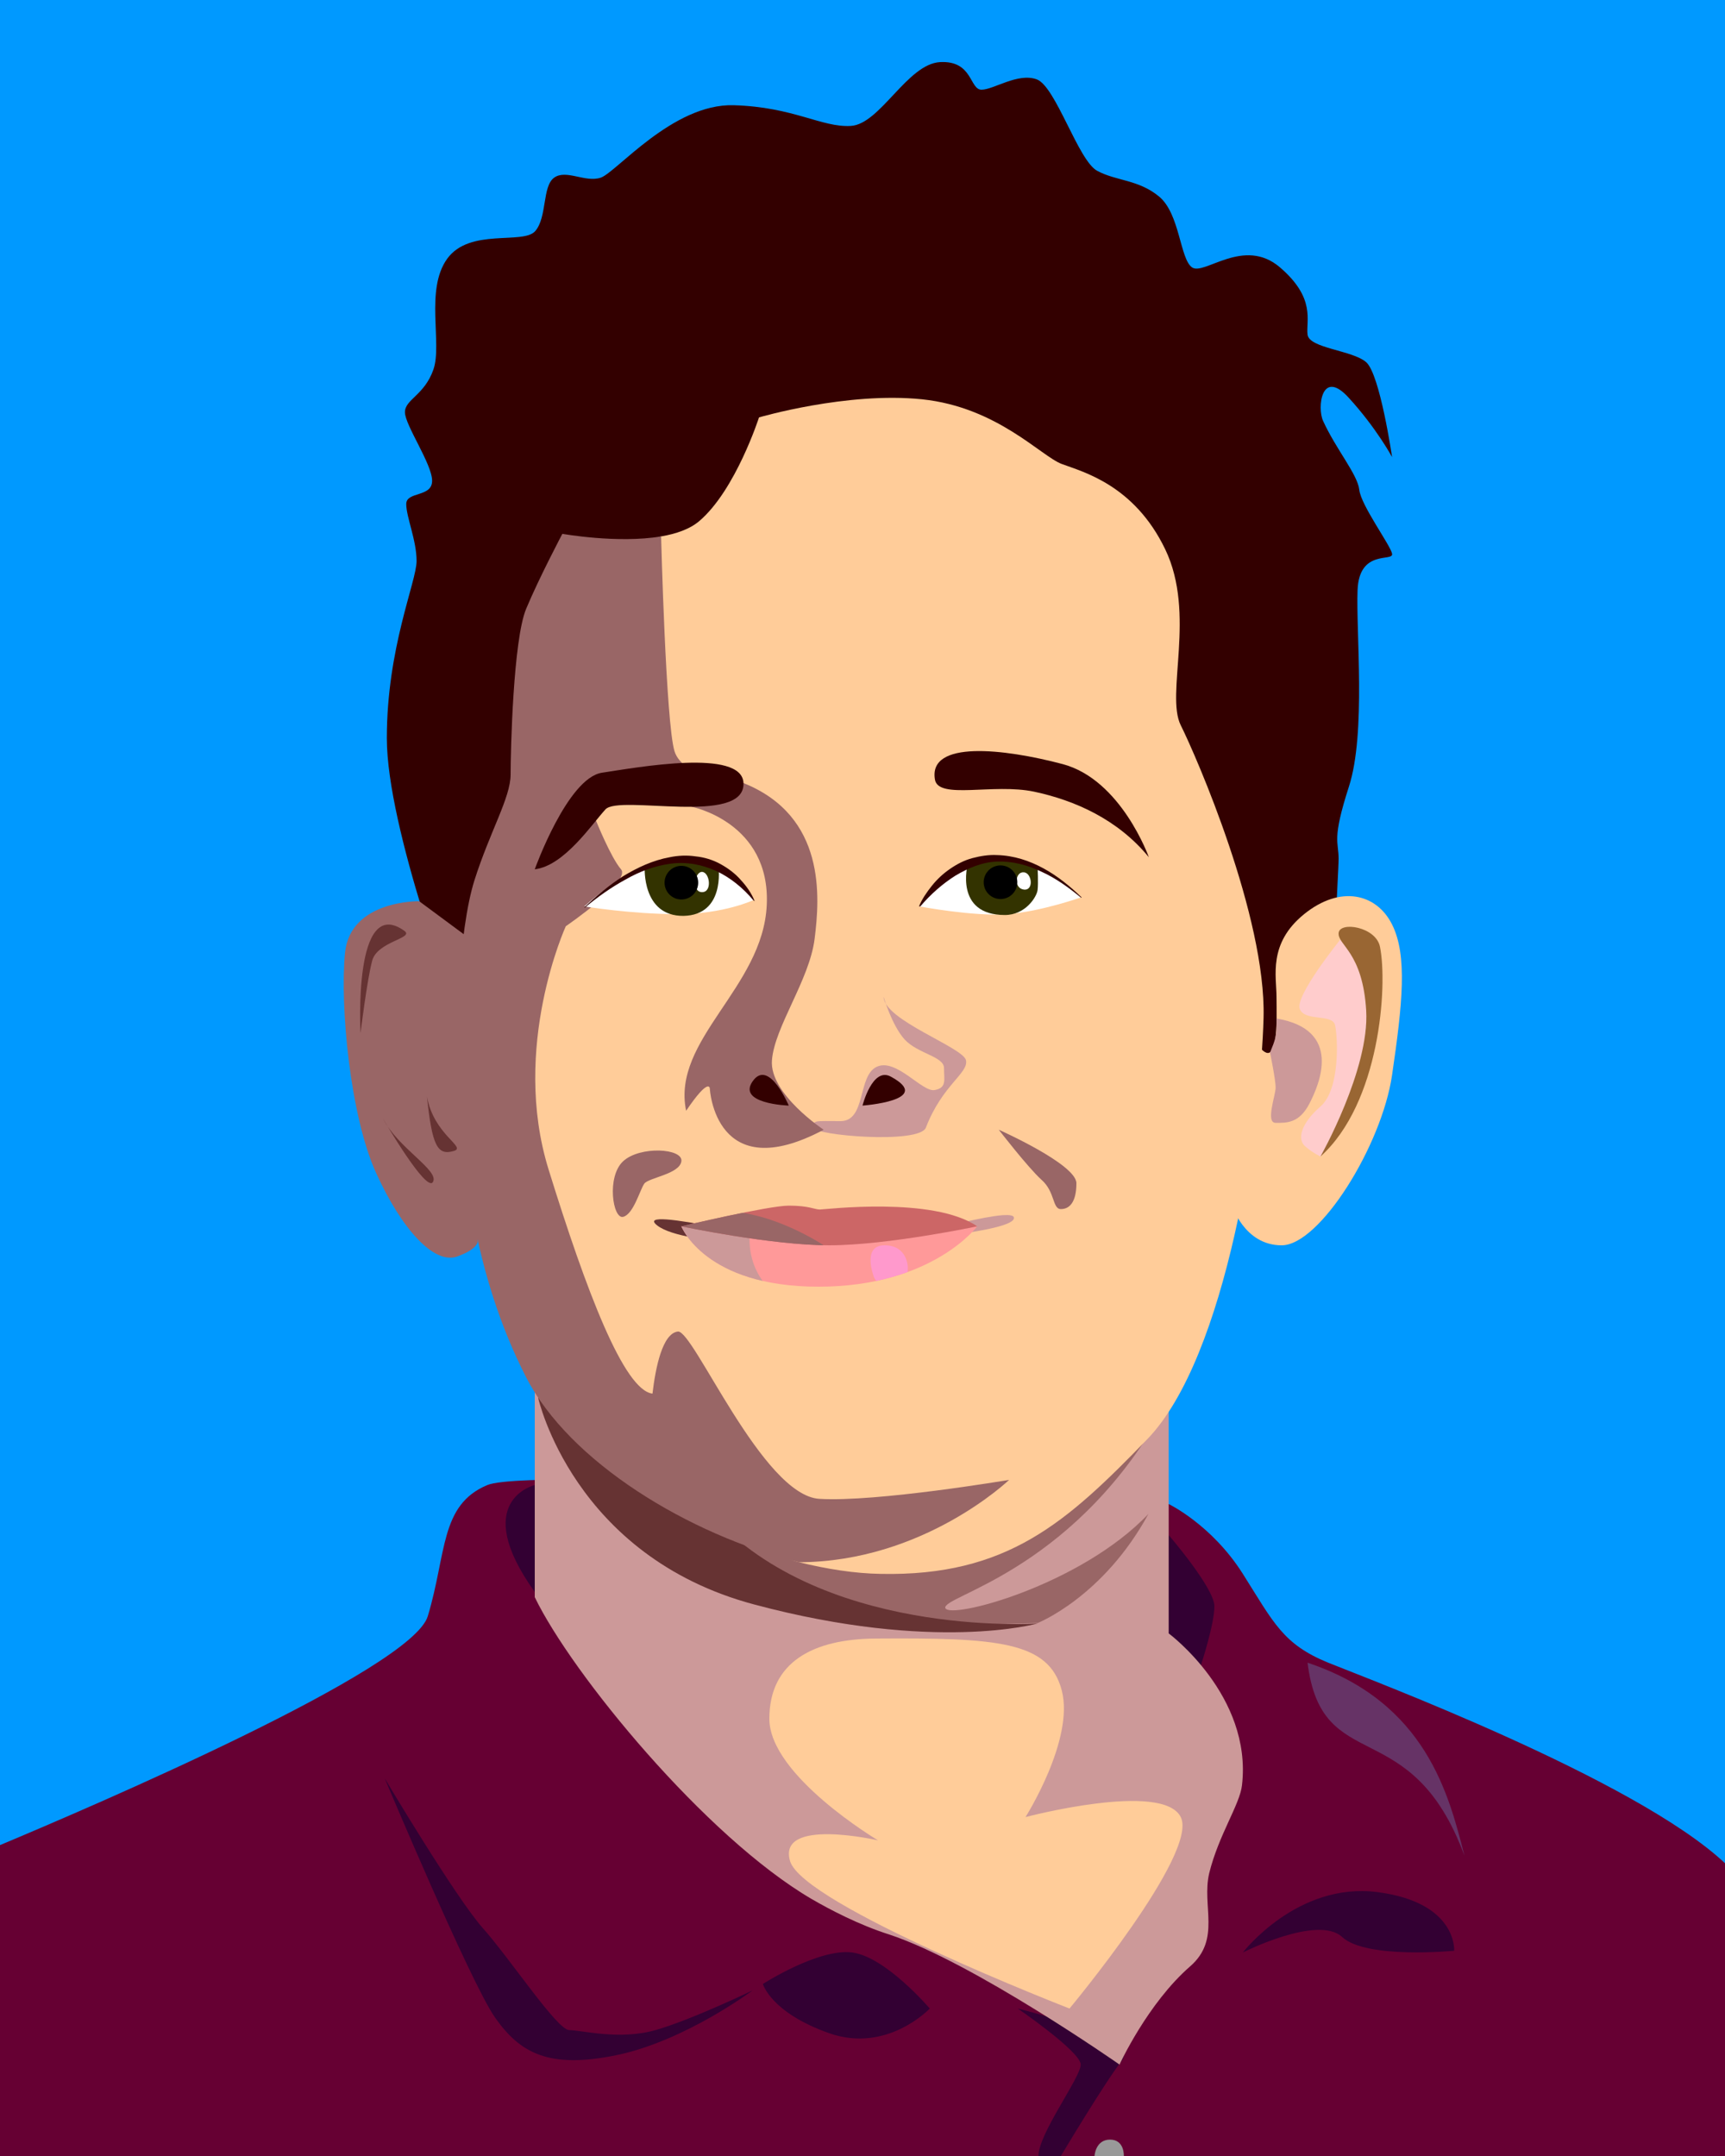 <?xml version="1.0" encoding="utf-8"?>
<!-- Generator: Adobe Illustrator 15.0.0, SVG Export Plug-In . SVG Version: 6.00 Build 0)  -->
<!DOCTYPE svg PUBLIC "-//W3C//DTD SVG 1.1//EN" "http://www.w3.org/Graphics/SVG/1.1/DTD/svg11.dtd">
<svg version="1.1" id="Layer_1" xmlns="http://www.w3.org/2000/svg" xmlns:xlink="http://www.w3.org/1999/xlink" x="0px" y="0px"
	 width="400px" height="500px" viewBox="164.5 286.5 400 500" enable-background="new 164.5 286.5 400 500" xml:space="preserve">
<rect x="164.5" y="286.5" fill="#0099FF" width="400" height="500"/>
<g>
	<path fill="#660033" d="M472.5,672.101c-10.5-4.3-12.6-9.2-19.8-20.601c-7.2-11.399-17.2-16.199-17.2-16.199s-147-9-158-4.4
		s-9.4,15.8-13.8,30.4c-3.7,12.399-77.5,44-99.2,53.1v72.1h400v-67.899C543.6,699,481.6,675.801,472.5,672.101z"/>
	<path fill="#330033" d="M253.7,698.9c0,0,16.399,27.6,22.8,34.8s17.2,23.601,20,23.601s11.6,2.399,20,0c8.4-2.4,22.5-9.2,22.5-9.2
		s-15.6,11.7-31.5,15s-22.5-0.601-28.2-8.7S253.7,698.9,253.7,698.9z"/>
	<path fill="#663366" d="M467.7,672.101c3.3,26.8,24,11.2,36.399,44.8C500.5,702.9,495.3,681.301,467.7,672.101z"/>
	<path fill="#330033" d="M452.7,739.301c0,0,12.6-16.4,31.2-14c18.6,2.399,17.8,13.6,17.8,13.6s-20.4,2-26-3.2
		C470.1,730.5,452.7,739.301,452.7,739.301z"/>
	<path fill="#330033" d="M288.5,630.9c0,0-15.2,3.6,0,24.8S288.5,630.9,288.5,630.9z"/>
	<path fill="#330033" d="M410.5,786.5c0,0,10.2-17.1,14.2-22.199c4-5.101-24.2-12-24.2-12s14.6,10,14.6,13s-9.8,16-9.8,21.199H410.5
		z"/>
	<path fill="#999999" d="M418.3,786.5c0,0,0.2-3.8,3.601-3.8c3.399,0,3.199,3.8,3.199,3.8"/>
	<path fill="#330033" d="M341.4,746.601c0,0,12.899-8.3,20.699-7.3c7.801,1,18,13,18,13S370.2,762.801,356.7,758
		C343.2,753.2,341.4,746.601,341.4,746.601z"/>
	<path fill="#330033" d="M435.5,642.5c0,0,10.6,12.301,10.6,16.5c0,4.2-3.1,13.601-3.1,13.601h-14.9L435.5,642.5z"/>
	<path fill="#CC9999" d="M435.5,613.9v51.4c0,0,19.4,14.399,17,35.199c-0.5,4.5-5.4,11.5-7.6,20.4c-1.801,7.6,2.8,15.3-4.4,21.6
		c-9.9,8.601-16.4,22.801-16.4,22.801s-34-23.801-53.5-30.2c-6.899-2.2-13.6-5.7-17.899-8.2c-24.601-14.4-55.601-52.2-64.2-70v-47.5
		"/>
	<path fill="#996666" d="M334.6,642.7c0,0,20,8.601,45.801,7.101c25.8-1.5,52.5-33.9,52.5-33.9c-20.9,35.3-49.9,40.7-49.2,43.5
		c0.8,2.8,31.2-5.1,47.1-21.8c-10.5,19.3-25.7,25.3-25.7,25.3l-38.1,1l-32.4-14.8V642.7z"/>
	<path fill="#663333" d="M289.3,610.7c0,0,8.101,36.7,50.101,47.9C381.3,669.801,405.1,663,405.1,663s-51.399,3.601-77-26.8
		C302.5,605.7,289.3,610.7,289.3,610.7z"/>
	<path fill="#FFCC99" d="M367.5,666.5c28.2-0.199,40.2,0.601,43.2,12c3,11.4-8.4,29.4-8.4,29.4s31.8-8.4,36,0s-25.8,44.4-25.8,44.4
		s-61.8-24-64.8-34.2s20.399-4.8,20.399-4.8s-25.199-15-25.199-28.2S353.1,666.601,367.5,666.5z"/>
	<path id="hair_1_" fill="#330000" d="M270.5,521.301c0,0-16.3-42.601-16.3-63.601s6.899-36.3,6.899-41.1s-2.399-10.2-2.399-13.2
		s6-1.5,6-5.4c0-3.899-6.3-12.899-6.3-15.899s4.5-3.9,6.6-9.9s-2-18.5,3.2-25.7c5.2-7.199,17.6-3.199,20.399-6.399
		c2.801-3.2,1.601-10.4,4.4-12.4s7.2,1.2,10.8,0c3.601-1.2,16.7-17.2,30.8-16.8c14,0.4,20.4,5.2,27.2,4.8
		c6.8-0.399,13.101-14.399,20.7-14.8s6.8,6.4,9.6,6.4c2.801,0,8.4-4,12.801-2.4c4.399,1.6,9.6,18.8,14,21.2
		c4.399,2.399,9.6,2,14.399,6s4.8,14.399,7.601,16.399c2.8,2,12-7.199,20.399,0c8.4,7.2,6,12.4,6.4,15.601
		c0.399,3.2,10.399,3.6,13.6,6.399c3.2,2.801,6,22,6,22s-3.6-6.699-10-13.699c-6.399-7.101-7.399,2.3-6,5.3c3,6.6,8,12.399,8.4,16
		c0.399,3.6,7.2,12.8,7.6,14.8c0.4,2-7.6-1.2-8,8.4c-0.399,9.6,2,33.199-2,45.6s-2.399,12.7-2.399,16.7s-1.9,28.6-0.801,50.2"/>
	<path fill="#FFCC99" d="M340.5,383.301c0,0,20.4-6,37.8-4.2c17.4,1.8,27.601,13.2,32.4,15s16.8,4.8,24,19.8s0,33.6,3.6,40.8
		c3.601,7.2,19.8,44.4,19.2,67.8c-0.6,23.4-8.4,78.601-27,97.801c-18.6,19.199-32.4,31.8-61.8,31.199c-6-0.1-12.4-1.1-18.9-2.699
		c-25.7-6.4-77.7-92.7-78.899-107.101c-1.2-14.399,36.8-129.1,46.899-130.8c3.5-0.6,6.7-1.7,8.9-3.6
		C335.1,400.101,340.5,383.301,340.5,383.301z"/>
	<path fill="#996666" d="M317.8,410.9c0,0,1.101,43.2,3.101,49.8c2,6.601,16,7.4,16,7.4s3.199,2.899,6,7.6
		c2.8,4.8-29.2-7.399-36.801-6.8c-7.6,0.6-3.399,7.9-3.399,7.9s3.399,8.5,5.8,11.3s-12.8,13.2-12.8,13.2s-12.8,28-4,56.399
		c8.8,28.4,17.5,51.2,24.1,52c0.7-6,2.3-14,5.9-14.399c3.6-0.4,19.6,38,32.8,38.8s44-4.4,44-4.4s-19.8,19-48.7,19.101l0,0
		c-25.7-6.4-53.3-23.301-63.3-42.9c-12.6-24.6-14.4-49.8-15.6-64.2c-1.2-14.399,0-39.6,3.6-51c3.6-11.399,8.4-19.2,8.4-24.6
		c0-5.4,0.6-31.2,3.6-38.4s8.4-17.399,8.4-17.399S307.7,412.601,317.8,410.9"/>
	<path fill="#FFCC99" d="M450.1,565.801c0,0,2.801,9.5,11.601,9.5s23.2-23.101,25.6-39.5c2.4-16.4,3.601-27.7,0-34.9
		c-3.6-7.2-12-9.2-20.399-2.4c-8.4,6.801-6.4,14.4-6.4,19.2s0.8,20-5.6,9.2C448.5,516.101,450.1,565.801,450.1,565.801z"/>
	<path fill="#FFCCCC" d="M475.3,504.4c0,0-10.6,13.1-9.399,16.1c1.199,3,7.6,1,8.199,3.801c0.601,2.8,1.2,14.8-3.399,18.8
		c-4.601,4-5.4,7.6-3.601,9.2c1.801,1.6,3.601,2.399,3.601,2.399l9.8-15.3l1.8-26.5L475.3,504.4z"/>
	<path fill="#996633" d="M470.7,554.7c0,0,11.399-20.2,10.6-33.8s-6.6-15.2-6.399-18c0.199-2.8,8.699-1.5,9.6,3.2
		C486.3,515.101,484.5,542.301,470.7,554.7z"/>
	<path fill="#CC9999" d="M459,530.601c0,0,1.3,6.3,1.3,8.1s-2.399,8.2,0,8.2c2.4,0,5.4,0.2,7.8-4.4c2.4-4.6,7.801-17.199-7.6-19.8
		C460.6,526.9,460.2,527.601,459,530.601z"/>
	<path fill="#996666" d="M261.7,495.5c0,0-16-0.3-17.2,12c-1.2,12.301,1.2,37.801,7.2,51c6,13.2,13.5,21.301,18.8,19.4
		s4.8-3.8,4.8-3.8l4.9-64.9L261.7,495.5z"/>
	<path fill="#663333" d="M258.3,502.4c2.3,1.7-6.3,2.4-7.5,6.9s-2.7,16.8-2.7,16.8S246.3,493.7,258.3,502.4z"/>
	<path fill="#663333" d="M253.3,545.9c0,0,10.101,17.4,11.601,14.7S256.8,552.801,253.3,545.9z"/>
	<path fill="#663333" d="M269.8,553.4c2.9-0.9-4.7-3.7-6.3-12.6C264.7,552.2,265.9,554.601,269.8,553.4z"/>
	<path fill="#CC9999" d="M369.4,517.7c0,0,1.899,6.601,4.899,9.9c3.101,3.3,9.101,3.899,9.101,6.6s0.699,4.601-2.2,5.101
		c-2.9,0.5-8.9-7.5-13.4-5.4s-2.399,12.6-8.399,12.6s-6.301-0.3-6.301,1.5c0,1.801,24.601,3.9,26.101,0
		c3.8-9.899,9.899-12.6,9.3-15.6S369.5,523.101,369.4,517.7z"/>
	<path fill="#996666" d="M396.1,548.5c0,0,18,8,18,12.4s-1.6,6-3.6,6s-1.3-4-4.5-6.8C402.9,557.301,396.1,548.5,396.1,548.5z"/>
	<path fill="#996666" d="M355.5,548.5c0,0-12.6-8.3-12-16.1s8.7-18.6,9.9-28.2c1.199-9.6,2.699-28.399-16.5-36.1
		c-19.2-7.7-12,5.5-12,5.5s18.3,3.6,17.399,22.8c-0.899,19.2-22.1,31.2-18.7,47.7c5.5-8.101,5.5-5.101,5.5-5.101
		S330.3,561.9,355.5,548.5z"/>
	<path fill="#330000" d="M430.9,485.301c0,0-6.4-18-20-21.601c-13.601-3.6-31.2-5.6-29.601,3.601c0.8,4.699,13.601,0.8,23,2.8
		C413.7,472.101,423.7,476.5,430.9,485.301z"/>
	<path fill="#330000" d="M288.5,488.101c0,0,7.6-21.2,15.6-22.4s32.5-5.7,32.801,2.4c0.399,10-28.801,2.6-32,6.1
		C301.7,477.7,295.3,487.301,288.5,488.101z"/>
	<path fill="#FFFFFF" d="M300,496.7c27-24,39.3-1.5,39.3-1.5s-6.899,3.3-17.7,3.3C310.8,498.5,300,496.7,300,496.7z"/>
	<path fill="#FFFFFF" d="M415.2,494.601c-24-21.601-37.5,2.1-37.5,2.1s12.6,2.4,20.399,1.8C405.9,497.9,415.2,494.601,415.2,494.601
		z"/>
	<path fill="#333300" d="M405.1,487.7l-7.199-2.1l-7.7,0.8l-1.3,0.5c0,0-3.2,11.8,8.6,11.8c4.8,0,7.4-4.2,7.6-5.8
		C405.3,491.301,405.1,487.7,405.1,487.7z M401.9,492.801c-2.4-0.301-2-4.2,0-4C403.8,488.9,404.3,493.101,401.9,492.801z"/>
	<path fill="#333300" d="M331.1,487.601l-8.5-1.9l-8.6,1.9c0,0-0.7,11.399,9,11.3C332.7,498.7,331.1,487.601,331.1,487.601z
		 M327.3,493.4c-2.399,0-1.8-4.7,0-4.7C329.1,488.801,329.7,493.4,327.3,493.4z"/>
	<g>
		<path fill="#330000" d="M339.2,495.301c-2.4-2.9-5.4-5.301-8.601-6.801c-3.3-1.5-6.899-2.199-10.6-1.699s-7.2,1.8-10.5,3.699
			c-3.3,1.801-6.4,4-9.4,6.5l-0.1-0.1c2.8-2.6,5.7-5.1,9-7.2c3.3-2,6.9-3.7,10.8-4.399c1.9-0.4,4-0.5,6-0.2c2,0.2,4,0.8,5.8,1.8
			c1.801,1,3.4,2.2,4.7,3.7c1.3,1.399,2.5,3.1,3.2,4.899L339.2,495.301z"/>
	</g>
	<g>
		<path fill="#330000" d="M377.6,496.7c0.7-1.7,1.801-3.3,3-4.8c1.2-1.5,2.601-2.8,4.2-3.9c1.601-1.1,3.3-2,5.2-2.5
			s3.8-0.8,5.7-0.699c3.899,0.1,7.5,1.3,10.8,3.1s6.2,4.2,8.8,6.7l-0.1,0.1c-2.8-2.3-5.8-4.5-9.101-6c-3.3-1.6-6.8-2.5-10.3-2.399
			c-3.5,0.1-6.8,1.5-9.8,3.3c-3,1.899-5.7,4.3-8.1,7.1H377.6z"/>
	</g>
	<path fill="#330000" d="M339.3,536.9c-4.5,5.6,8.101,6,8.101,6S343,532.4,339.3,536.9z"/>
	<path fill="#330000" d="M364.5,542.9c0,0,2.3-9.1,6.6-6.7C381.2,541.7,364.5,542.9,364.5,542.9z"/>
	<g>
		<circle cx="396.5" cy="491.1" r="3.9"/>
	</g>
	<g>
		<circle cx="322.5" cy="491.201" r="3.9"/>
	</g>
	<path fill="#663333" d="M353.1,575.301c0,0-29.8,0.399-36.199-4.601C310.5,565.7,348.1,575.301,353.1,575.301z"/>
	<path fill="#CC9999" d="M368.5,574.601c0,0,32.1-2.3,31.1-5.8C398.8,566.2,372.4,574.2,368.5,574.601z"/>
	<g>
		<g>
			<defs>
				<path id="SVGID_1_" d="M322.5,570.9c0,0,5.4,14,31.8,14c26.4,0,36.8-14,36.8-14"/>
			</defs>
			<clipPath id="SVGID_2_">
				<use xlink:href="#SVGID_1_"  overflow="visible"/>
			</clipPath>
			<path clip-path="url(#SVGID_2_)" fill="#FF9999" d="M322.5,570.9c0,0,5.4,14,31.8,14c26.4,0,36.8-14,36.8-14"/>
		</g>
		<g>
			<defs>
				<path id="SVGID_3_" d="M322.5,570.9c0,0,5.4,14,31.8,14c26.4,0,36.8-14,36.8-14"/>
			</defs>
			<clipPath id="SVGID_4_">
				<use xlink:href="#SVGID_3_"  overflow="visible"/>
			</clipPath>
			<path clip-path="url(#SVGID_4_)" fill="#FF99CC" d="M367.2,582.801c0,0-3-7.5,2.399-7.5c5.4,0,5.4,5.1,5.4,5.1
				S375,596.2,367.2,582.801z"/>
		</g>
		<g>
			<defs>
				<path id="SVGID_5_" d="M322.5,570.9c0,0,5.4,14,31.8,14c26.4,0,36.8-14,36.8-14"/>
			</defs>
			<clipPath id="SVGID_6_">
				<use xlink:href="#SVGID_5_"  overflow="visible"/>
			</clipPath>
			<path clip-path="url(#SVGID_6_)" fill="#CC9999" d="M347.4,588.801c0,0-9.2-4.2-9.101-15.101c0.101-11-24.399-8.899-24.399-8.899
				S326.7,612.5,347.4,588.801z"/>
		</g>
	</g>
	<g>
		<g>
			<defs>
				<path id="SVGID_7_" d="M322.5,570.9c0,0,20.2-4.8,24.9-4.8c4.699,0,6,0.899,7.199,0.899c1.2,0,26.301-3.1,36.5,3.9
					c0,0-20.8,4.4-34.3,4.4S322.5,570.9,322.5,570.9z"/>
			</defs>
			<clipPath id="SVGID_8_">
				<use xlink:href="#SVGID_7_"  overflow="visible"/>
			</clipPath>
			<path clip-path="url(#SVGID_8_)" fill="#CC6666" d="M322.5,570.9c0,0,20.2-4.8,24.9-4.8c4.699,0,6,0.899,7.199,0.899
				c1.2,0,26.301-3.1,36.5,3.9c0,0-20.8,4.4-34.3,4.4S322.5,570.9,322.5,570.9z"/>
		</g>
		<g>
			<defs>
				<path id="SVGID_9_" d="M322.5,570.9c0,0,20.2-4.8,24.9-4.8c4.699,0,6,0.899,7.199,0.899c1.2,0,26.301-3.1,36.5,3.9
					c0,0-20.8,4.4-34.3,4.4S322.5,570.9,322.5,570.9z"/>
			</defs>
			<clipPath id="SVGID_10_">
				<use xlink:href="#SVGID_9_"  overflow="visible"/>
			</clipPath>
			<path clip-path="url(#SVGID_10_)" fill="#996666" d="M355.5,575.301c0,0-18.7-12.601-32.3-6
				C309.6,575.9,355.5,575.301,355.5,575.301z"/>
		</g>
	</g>
	<path fill="#996666" d="M309,568.7c-2.4,0.601-3.9-9.3,0-12.899c3.9-3.601,13.9-3,13.5,0s-7.6,3.8-8.6,5.199
		C312.9,562.4,311.4,568.101,309,568.7z"/>
</g>
</svg>
